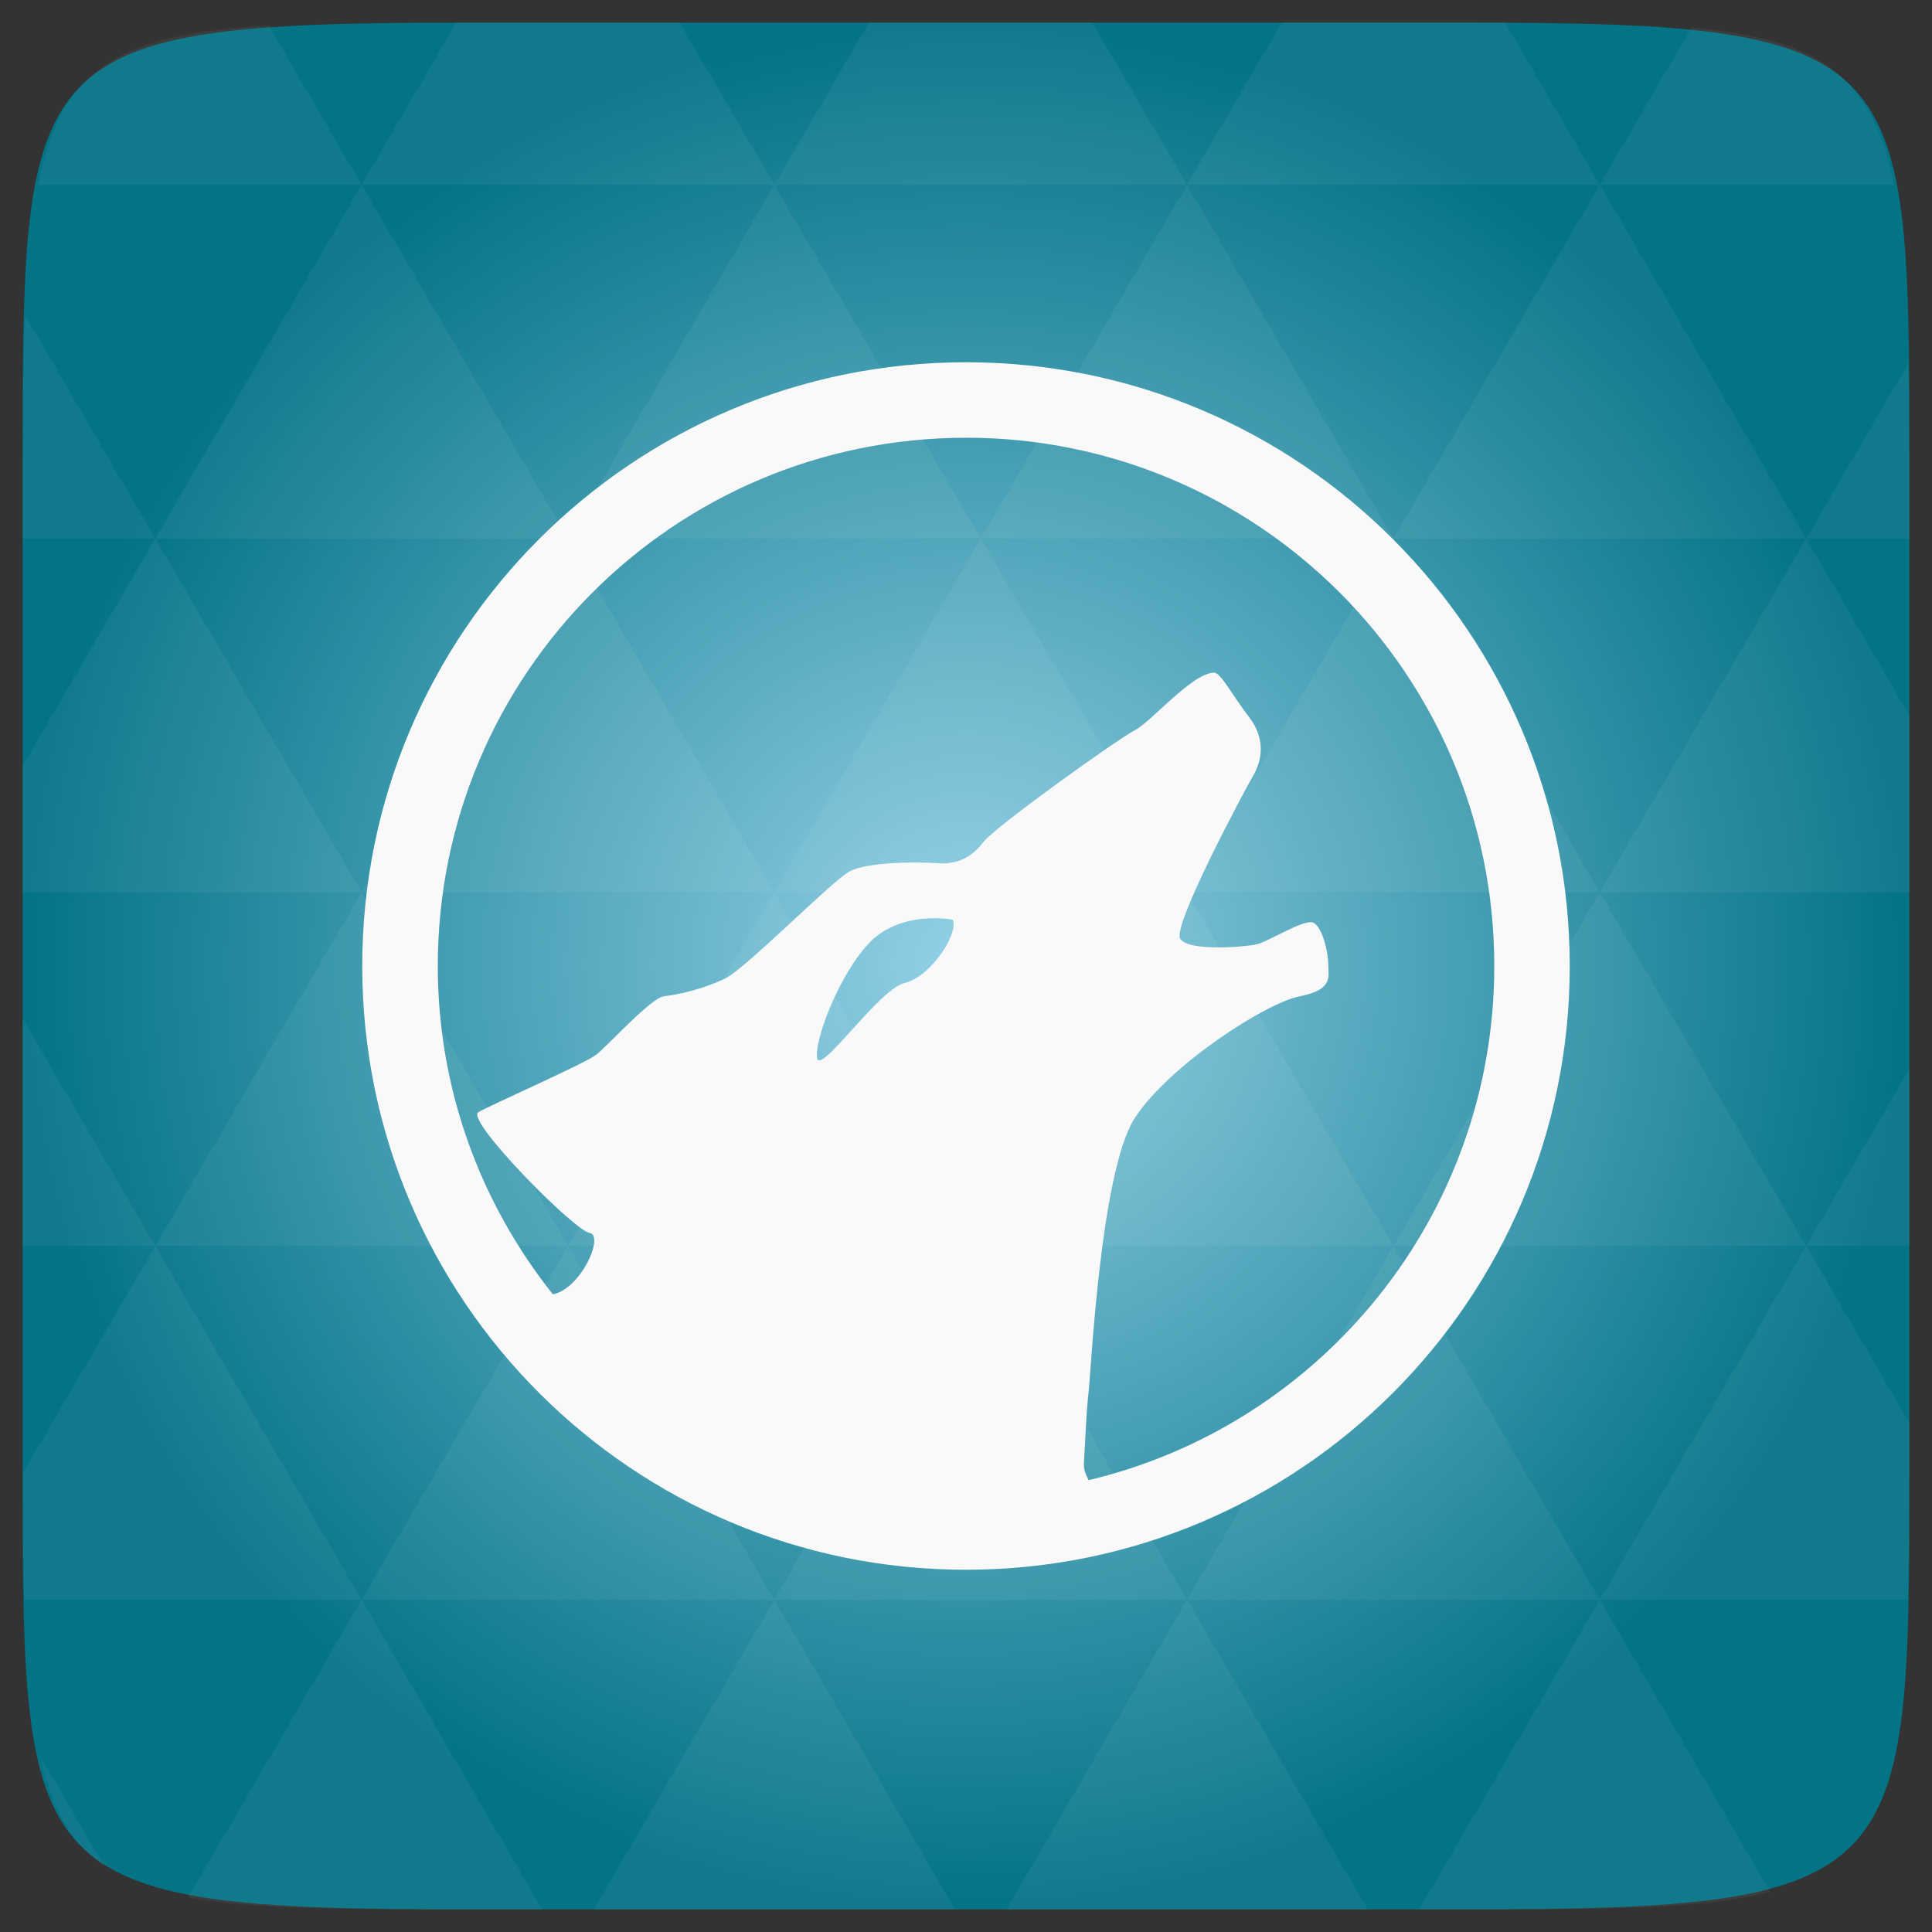 <?xml version="1.0" encoding="UTF-8" standalone="no"?>
<svg
   xmlns:dc="http://purl.org/dc/elements/1.1/"
   xmlns:cc="http://creativecommons.org/ns#"
   xmlns:rdf="http://www.w3.org/1999/02/22-rdf-syntax-ns#"
   xmlns:svg="http://www.w3.org/2000/svg"
   xmlns="http://www.w3.org/2000/svg"
   xmlns:sodipodi="http://sodipodi.sourceforge.net/DTD/sodipodi-0.dtd"
   xmlns:inkscape="http://www.inkscape.org/namespaces/inkscape"
   width="48"
   height="48"
   viewBox="0 0 48 48"
   id="svg2"
   version="1.1"
   inkscape:version="0.48.4 r9939"
   sodipodi:docname="amarok.svg">
  <rect x="0" y="0" width="48" height="48" fill="#333333" stroke="none"/>
  <sodipodi:namedview
     pagecolor="#ffffff"
     bordercolor="#666666"
     borderopacity="1"
     objecttolerance="10"
     gridtolerance="10"
     guidetolerance="10"
     inkscape:pageopacity="0"
     inkscape:pageshadow="2"
     inkscape:window-width="692"
     inkscape:window-height="480"
     id="namedview19"
     showgrid="false"
     inkscape:zoom="4.9166667"
     inkscape:cx="57.966102"
     inkscape:cy="24"
     inkscape:window-x="0"
     inkscape:window-y="0"
     inkscape:window-maximized="0"
     inkscape:current-layer="svg2" />
  <defs
     id="defs4">
    <radialGradient
       cx="148.004"
       cy="160"
       gradientTransform="matrix(.183 0 0 .183 -3.1 -5.297)"
       id="radial0"
       r="128"
       gradientUnits="userSpaceOnUse">
      <stop
         offset="0"
         style="stop-color:#93d1e7"
         id="stop7" />
      <stop
         offset="1"
         style="stop-color:#037386"
         id="stop9" />
    </radialGradient>
  </defs>
  <path
     style="fill:url(#radial0)"
     d="M 47.438 11.547 L 47.438 36.453 C 47.438 46.703 47.438 47.438 36.453 47.438 L 11.551 47.438 C 0.562 47.438 0.562 46.703 0.562 36.453 L 0.562 11.547 C 0.562 1.297 0.562 0.562 11.551 0.562 L 36.453 0.562 C 47.438 0.562 47.438 1.297 47.438 11.547 Z "
     id="path11" />
  <path
     inkscape:connector-curvature="0"
     id="path15"
     d="m 38.266,47.438 c 2.543,-0.012 4.379,-0.082 5.711,-0.441 l -4.23,-7.25 -4.484,7.691 1.191,0 c 0.641,0 1.242,0 1.812,0 z m 1.48,-7.691 -5.125,-8.789 -5.129,8.789 z m 0,0 7.652,0 c 0.031,-0.973 0.039,-2.062 0.039,-3.297 l 0,-1.098 -2.562,-4.395 z m 5.129,-8.789 -5.129,-8.789 -5.125,8.789 z m 0,0 2.562,0 0,-4.395 z m -10.254,0 -5.129,-8.789 -5.125,8.789 z m -10.254,0 -5.129,8.789 10.254,0 z m 0,0 -5.129,-8.789 -5.125,8.789 z m -10.254,0 -5.129,8.789 10.254,0 z m 0,0 -5.129,-8.789 -5.125,8.789 z m -10.254,0 -3.297,5.648 c 0,1.168 0.012,2.211 0.039,3.141 l 8.383,0 z m 0,0 -3.297,-5.648 0,5.648 z m 5.125,8.789 -4.312,7.395 c 1.598,0.293 3.809,0.297 6.879,0.297 l 1.922,0 z m 0,-17.578 -5.125,-8.789 -3.297,5.648 0,3.141 z m 0,0 10.254,0 -5.125,-8.789 z m 5.129,-8.789 -5.129,-8.789 -5.125,8.789 z m 0,0 10.254,0 -5.129,-8.789 z m 5.125,-8.789 -2.352,-4.027 -5.34,0 c -0.074,0 -0.137,0 -0.211,0 L 8.984,4.59 z m 0,0 10.254,0 -2.352,-4.027 -5.551,0 z m 10.254,0 10.254,0 L 37.395,0.562 c -0.312,0 -0.609,0 -0.945,0 l -4.605,0 z m 0,0 -5.125,8.789 10.254,0 z m 5.129,8.789 10.254,0 -5.129,-8.789 z m 0,0 -5.129,8.789 10.254,0 z m 5.125,8.789 7.691,0 0,-4.395 -2.562,-4.395 z m 5.129,-8.789 2.562,0 0,-1.832 c 0,-0.914 -0.008,-1.75 -0.023,-2.523 z m -15.383,8.789 -5.125,-8.789 -5.129,8.789 z m 10.254,-17.578 7.309,0 C 46.5,1.832 45.168,0.961 42.023,0.688 z m -30.762,0 L 6.68,0.637 C 3.02,0.844 1.539,1.633 0.945,4.59 z m -5.125,8.789 L 0.621,7.824 C 0.578,8.898 0.562,10.133 0.562,11.547 l 0,1.832 z m 15.379,26.367 -4.484,7.691 8.973,0 z m 10.254,0 -4.484,7.691 8.973,0 z M 2.594,46.367 0.992,43.621 c 0.293,1.316 0.785,2.18 1.602,2.746 z"
     style="fill:#ffffff;fill-opacity:0.051" />
  <path
     style="fill:#f9f9f9;fill-opacity:1"
     inkscape:connector-curvature="0"
     id="path30"
     d="M 24,9 C 15.716,9 9,15.716 9,24 9,32.284 15.716,39 24,39 32.284,39 39,32.284 39,24 c 0,-8.284 -6.716,-15 -15,-15 z m 0,1.875 c 7.249,0 13.125,5.876 13.125,13.125 0,6.201 -4.297,11.401 -10.078,12.774 -0.059,-0.118 -0.128,-0.244 -0.117,-0.422 0.032,-0.521 0.052,-1.196 0.117,-1.781 0.065,-0.586 0.302,-5.495 1.148,-6.797 0.846,-1.301 3.256,-2.861 4.102,-3.023 0.846,-0.163 0.703,-0.504 0.703,-0.797 0,-0.293 -0.147,-0.934 -0.375,-1.031 -0.228,-0.097 -1.113,0.474 -1.406,0.539 -0.293,0.065 -1.703,0.185 -1.898,-0.141 -0.195,-0.326 1.577,-3.641 1.805,-4.031 0.228,-0.391 0.329,-0.923 -0.094,-1.476 -0.423,-0.553 -0.705,-1.102 -0.867,-1.102 -0.537,0 -1.578,1.235 -1.969,1.43 -0.39,0.195 -3.481,2.399 -3.773,2.789 -0.293,0.39 -0.679,0.548 -1.102,0.516 -0.423,-0.033 -1.771,-0.049 -2.227,0.211 -0.456,0.26 -2.55,2.388 -3.07,2.648 -0.521,0.26 -1.198,0.413 -1.523,0.445 -0.325,0.033 -1.395,1.225 -1.687,1.453 -0.293,0.228 -2.604,1.235 -2.93,1.43 -0.325,0.195 2.375,2.935 2.766,3 0.37,0.061 -0.213,1.387 -0.914,1.523 -1.783,-2.241 -2.859,-5.069 -2.859,-8.156 0,-7.249 5.876,-13.125 13.125,-13.125 z m -1.078,11.953 c 0.415,-0.044 0.75,0.023 0.75,0.023 0.149,0.347 -0.551,1.421 -1.195,1.57 -0.644,0.149 -2.13,2.347 -2.18,1.851 -0.05,-0.496 0.592,-2.139 1.336,-2.883 0.372,-0.372 0.874,-0.519 1.289,-0.563 z" />
</svg>
